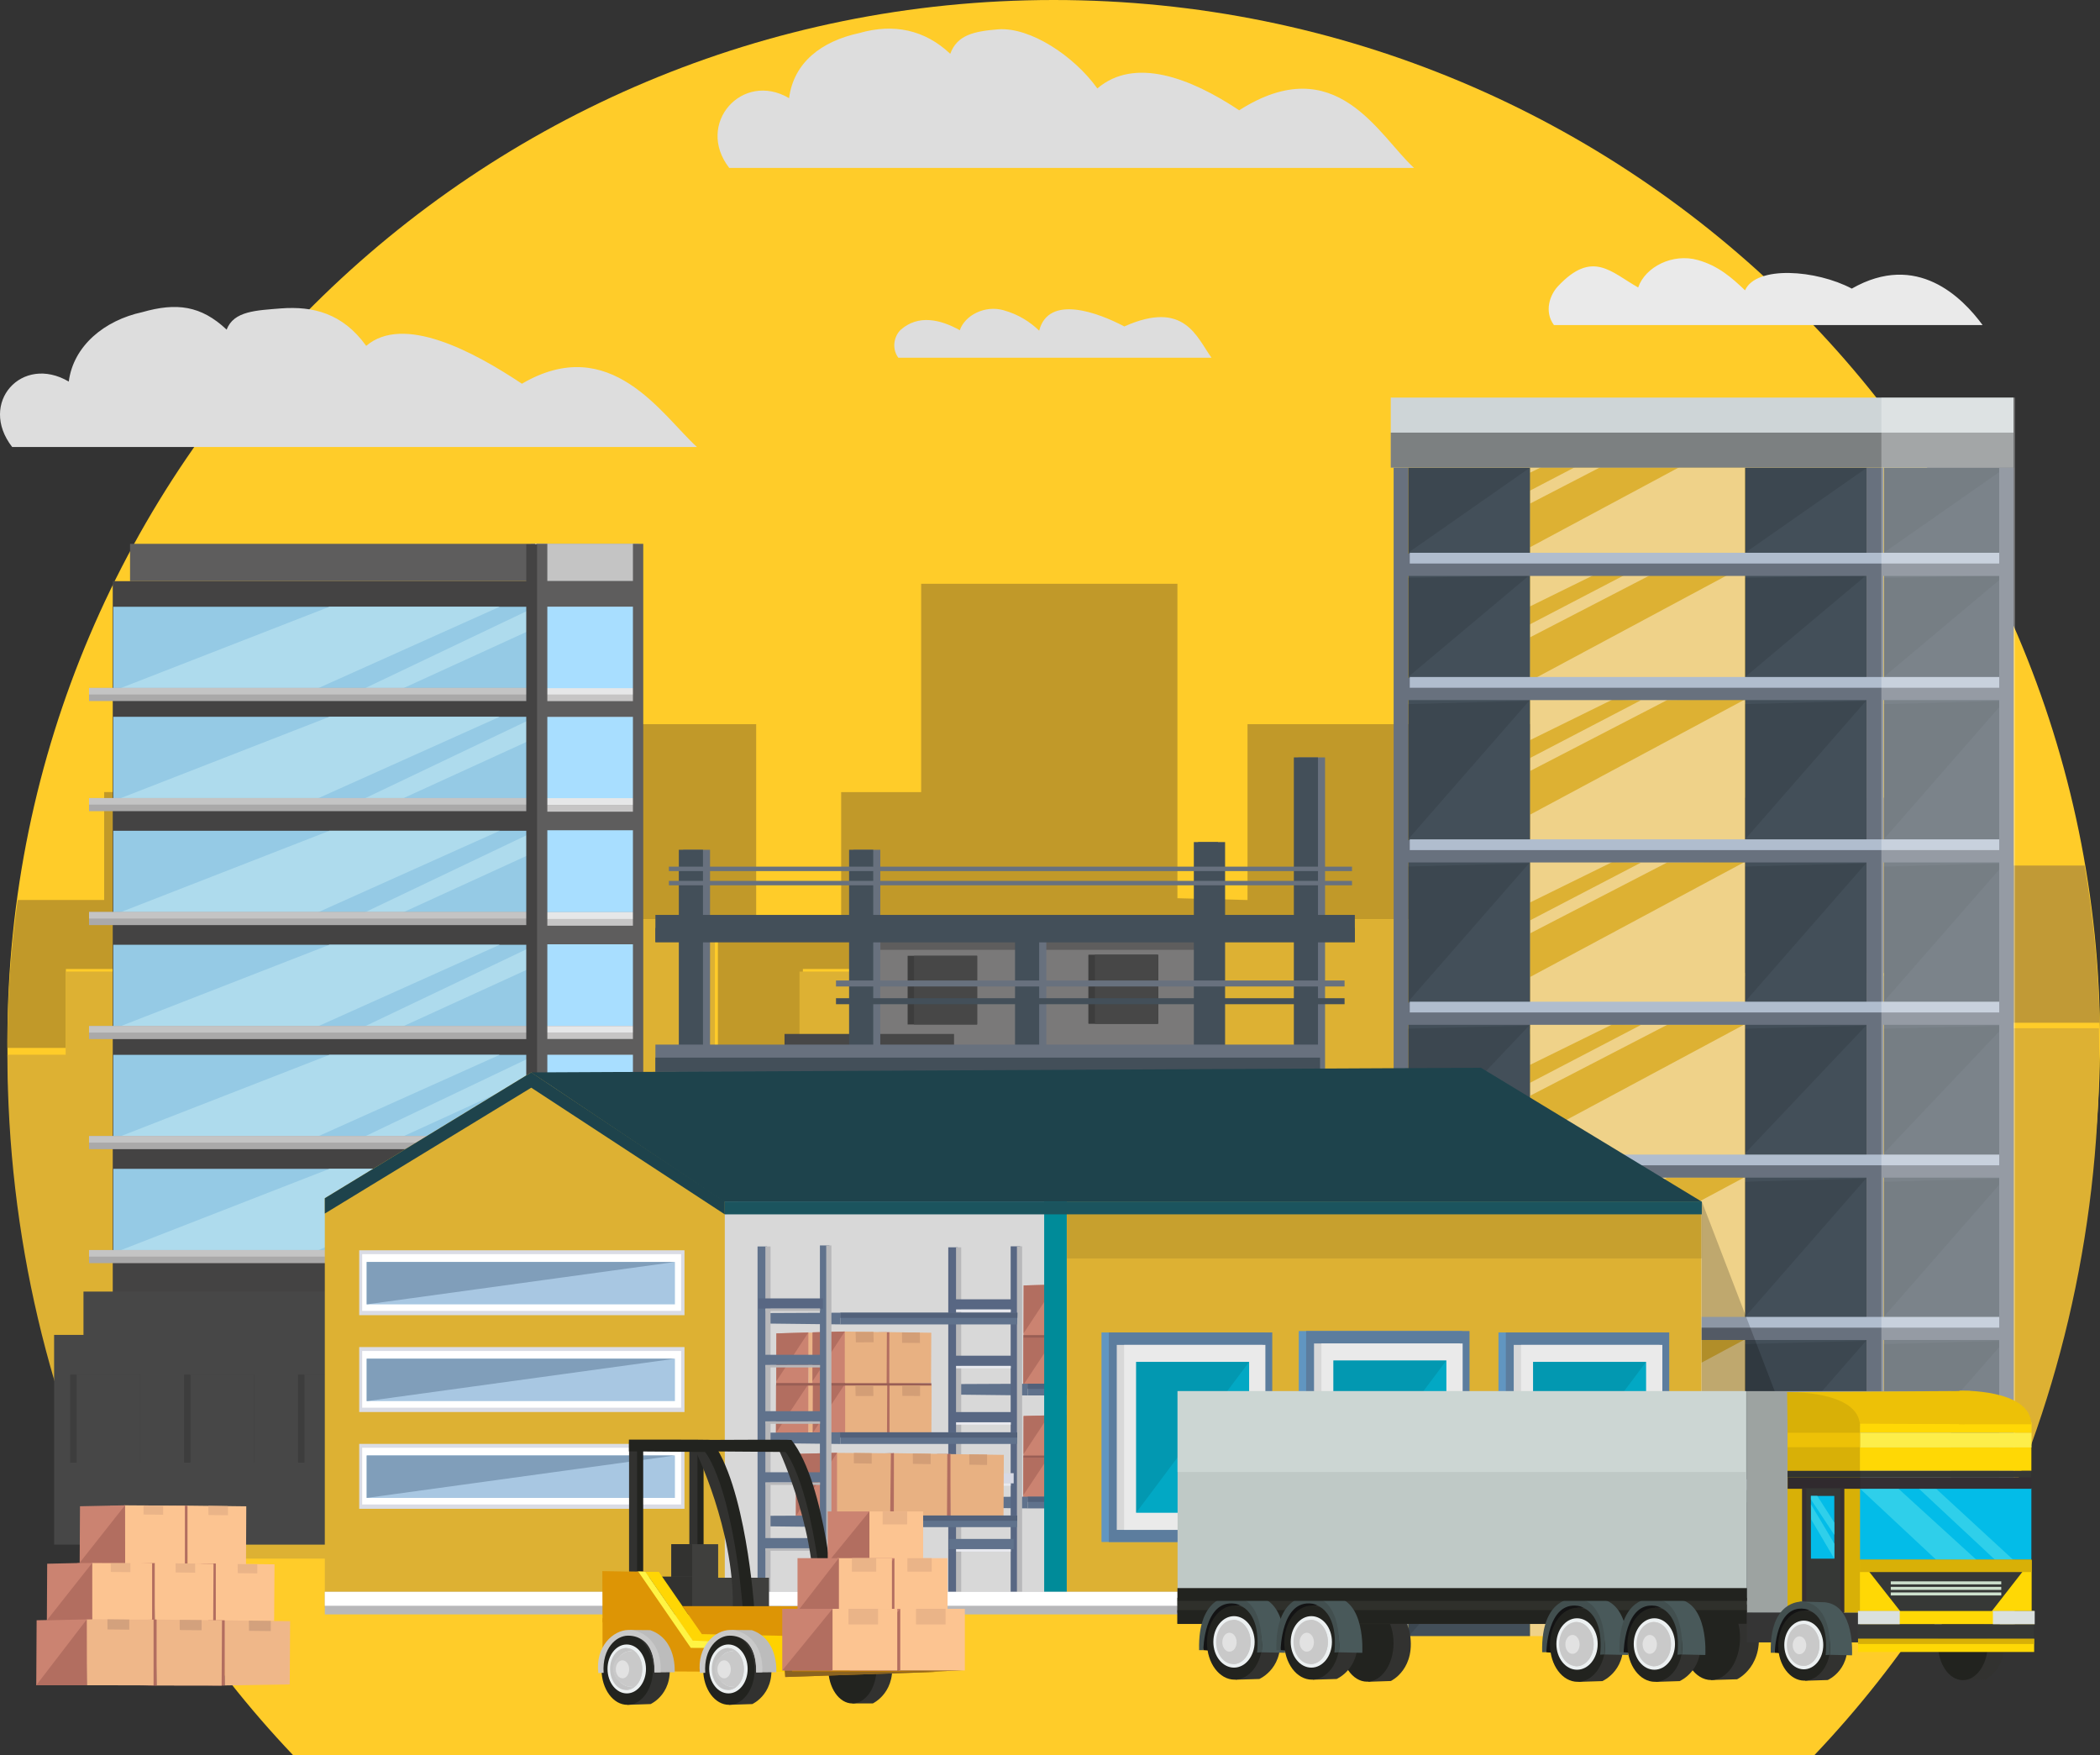 <?xml version="1.0" encoding="UTF-8"?>
<svg xmlns="http://www.w3.org/2000/svg" viewBox="0 0 445.53 372.33">
  <rect x="0" y="0" width="445.53" height="372.33" fill="#333333" stroke="none"/>
  <defs>
    <style>
      .cls-1 {
        fill: #ddd;
      }

      .cls-2 {
        fill: #b26e60;
      }

      .cls-3 {
        fill: #efd289;
      }

      .cls-4 {
        fill: #5c7d9e;
      }

      .cls-5 {
        fill: #5b5a5a;
      }

      .cls-6, .cls-7 {
        fill: #fff;
      }

      .cls-8 {
        fill: #d7d9e4;
      }

      .cls-9 {
        fill: #9da59d;
      }

      .cls-10 {
        fill: #424f4f;
      }

      .cls-11 {
        fill: #3d3d3d;
      }

      .cls-12 {
        fill: #aedbed;
      }

      .cls-13 {
        fill: #02a8c4;
      }

      .cls-14 {
        fill: #d8d8d8;
      }

      .cls-15 {
        fill: #5e5d5d;
      }

      .cls-16 {
        fill: #aaa9a9;
      }

      .cls-17 {
        fill: #dd9505;
      }

      .cls-18 {
        fill: #434f59;
      }

      .cls-19 {
        fill: #809eba;
      }

      .cls-20 {
        fill: #49595a;
      }

      .cls-21 {
        fill: #586783;
      }

      .cls-22 {
        fill: #ffd805;
      }

      .cls-23 {
        fill: #7a7979;
      }

      .cls-24 {
        fill: #e2e2e2;
      }

      .cls-25 {
        fill: #68717e;
      }

      .cls-26 {
        fill: #dadce5;
      }

      .cls-27 {
        fill: #a0a0a0;
      }

      .cls-28 {
        fill: #d8b007;
      }

      .cls-29 {
        isolation: isolate;
      }

      .cls-30 {
        fill: #95cae5;
      }

      .cls-31 {
        fill: #6196c1;
      }

      .cls-32 {
        opacity: .2;
      }

      .cls-7 {
        mix-blend-mode: overlay;
        opacity: .3;
      }

      .cls-33, .cls-34 {
        fill: #c9c9c9;
      }

      .cls-35 {
        fill: #ddb133;
      }

      .cls-36 {
        fill: #d3a17d;
      }

      .cls-37 {
        fill: #60728c;
      }

      .cls-38 {
        fill: #fff444;
      }

      .cls-39 {
        fill: #363836;
      }

      .cls-40 {
        fill: #1e434c;
      }

      .cls-41 {
        fill: #e8e9ef;
      }

      .cls-34 {
        mix-blend-mode: multiply;
      }

      .cls-42 {
        fill: #cb8371;
      }

      .cls-43 {
        fill: #fcc491;
      }

      .cls-44 {
        fill: #ffd604;
      }

      .cls-45 {
        fill: #b8b8ba;
      }

      .cls-46 {
        fill: #ffcc29;
      }

      .cls-47 {
        fill: #ccd6d3;
      }

      .cls-48 {
        fill: #dae0de;
      }

      .cls-49 {
        fill: #b77808;
      }

      .cls-50 {
        fill: #1b545e;
      }

      .cls-51, .cls-52 {
        opacity: .4;
      }

      .cls-53 {
        fill: #444343;
      }

      .cls-54 {
        fill: #323230;
      }

      .cls-55 {
        fill: #eaeaea;
      }

      .cls-56 {
        fill: #8b631f;
      }

      .cls-57 {
        fill: #9da3a1;
      }

      .cls-58 {
        fill: #131314;
      }

      .cls-52 {
        fill: #afd9e3;
      }

      .cls-59 {
        fill: #edc107;
      }

      .cls-60 {
        fill: #3f3f3d;
      }

      .cls-61 {
        fill: #c19929;
      }

      .cls-62 {
        opacity: .1;
      }

      .cls-63 {
        fill: #eab488;
      }

      .cls-64 {
        fill: #ced5d7;
      }

      .cls-65 {
        fill: #bfc9c6;
      }

      .cls-66 {
        fill: #52617a;
      }

      .cls-67 {
        fill: #353535;
      }

      .cls-68 {
        fill: #474747;
      }

      .cls-69 {
        fill: #bcbcbc;
      }

      .cls-70 {
        fill: #352f33;
      }

      .cls-71 {
        fill: #03bce8;
      }

      .cls-72 {
        fill: #c19a36;
      }

      .cls-73 {
        fill: #e8b182;
      }

      .cls-74 {
        fill: #008b99;
      }

      .cls-75 {
        fill: #efb789;
      }

      .cls-76 {
        fill: #e6e7e8;
      }

      .cls-77 {
        fill: #cde0cd;
      }

      .cls-78 {
        fill: #2fcfea;
      }

      .cls-79 {
        fill: #d39e76;
      }

      .cls-80 {
        fill: #995e55;
      }

      .cls-81 {
        fill: #ecf0f1;
      }

      .cls-82 {
        fill: #fdee4a;
      }

      .cls-83 {
        fill: #c6c5c5;
      }

      .cls-84 {
        fill: #a8deff;
      }

      .cls-85 {
        fill: #b0bdce;
      }

      .cls-86 {
        fill: #ffd200;
      }

      .cls-87 {
        fill: #c4c4c4;
      }

      .cls-88 {
        fill: #22231f;
      }

      .cls-89 {
        fill: #2f302b;
      }

      .cls-90 {
        fill: #a8c7e2;
      }
    </style>
  </defs>
  <g class="cls-29">
    <g id="Layer_1" data-name="Layer 1">
      <g>
        <path class="cls-46" d="m223.55,0C100.95,0,1.57,98.84,1.57,220.75c0,58.7,23.04,112.04,60.62,151.58h322.73c37.57-39.54,60.62-92.88,60.62-151.58C445.53,98.84,346.14,0,223.55,0Z"/>
        <path class="cls-61" d="m13.98,205.55h46.75v2.89h8.75v1.92h30.7v-15.36h52.13v31.56h18.03v-21.01h46.75v16.75h39.46v-27.29h60.51v23.19h23.75v16.27h8.38v-26.92h-.26v-22.24h-23.75v-31.69h-60.51v37.3l-14.87-.38v-66.71h-54.37v44.2h-16.97v28.71h-18.03v-43.12h-52.13v20.98h-30.7v-2.63h-8.75v-3.95H22.1v22.89H3.75c-1.43,10.15-2.18,20.52-2.18,31.06,0,.11,0,.21,0,.32h12.41v-16.75Z"/>
        <path class="cls-35" d="m69.18,329.51h30.57v1.13h41.8v.91h42.43v-2.04h71.46v1.13h29.19v.79h43.32v.12h92.28c16.05-32.34,25.13-69.12,25.13-108.14,0-1.77-.03-3.53-.06-5.29h-34.01v20h-9.61v-31.1h-54v29.55h-8.34v-17.14h-23.65v-24.43h-60.24v28.74h-39.29v-17.64h-46.54v22.13h-17.95v-33.23h-51.91v16.17h-30.57v-2.03h-8.71v-3.04H13.93v17.64H1.57c.05,38.53,8.96,74.87,24.68,106.89h42.93v-1.13Z"/>
        <g>
          <rect class="cls-23" x="144.47" y="224.98" width="114.98" height="23.87"/>
          <rect class="cls-23" x="180.97" y="199.67" width="76.08" height="22.61"/>
          <rect class="cls-15" x="186.78" y="199.5" width="68.72" height="1.99"/>
          <rect class="cls-15" x="149.08" y="227.39" width="107.84" height="1.99"/>
          <rect class="cls-15" x="156.36" y="252.75" width="91.95" height="21.11"/>
          <rect class="cls-53" x="156.48" y="254.27" width="91.86" height="3.18"/>
          <rect class="cls-11" x="192.56" y="202.75" width="14.75" height="14.57"/>
          <rect class="cls-68" x="193.91" y="202.75" width="13.39" height="14.57"/>
          <rect class="cls-11" x="230.93" y="202.56" width="14.75" height="14.57"/>
          <rect class="cls-68" x="232.29" y="202.56" width="13.39" height="14.57"/>
          <rect class="cls-11" x="230.93" y="202.56" width="14.75" height="14.57"/>
          <rect class="cls-68" x="232.29" y="202.56" width="13.39" height="14.57"/>
          <rect class="cls-68" x="166.44" y="219.33" width="35.97" height="3.77"/>
          <rect class="cls-68" x="202.86" y="246.46" width="36.72" height="2.76"/>
          <rect class="cls-25" x="144.92" y="180.26" width="5.72" height="93.46"/>
          <rect class="cls-18" x="144.02" y="180.26" width="5.12" height="93.46"/>
          <rect class="cls-25" x="181.04" y="180.26" width="5.72" height="93.46"/>
          <rect class="cls-18" x="180.14" y="180.26" width="5.12" height="93.46"/>
          <rect class="cls-25" x="216.26" y="199.36" width="5.72" height="74.37"/>
          <rect class="cls-18" x="215.35" y="199.36" width="5.12" height="74.37"/>
          <rect class="cls-18" x="254.19" y="178.63" width="5.72" height="95.09"/>
          <rect class="cls-18" x="253.28" y="178.63" width="5.12" height="95.09"/>
          <rect class="cls-25" x="275.4" y="160.67" width="5.72" height="113.06"/>
          <rect class="cls-18" x="274.5" y="160.67" width="5.12" height="113.06"/>
          <rect class="cls-25" x="139.05" y="248.72" width="128.22" height="5.78"/>
          <rect class="cls-18" x="139.05" y="251.49" width="128.22" height="3.02"/>
          <rect class="cls-25" x="139.05" y="221.59" width="141.01" height="5.78"/>
          <rect class="cls-18" x="139.05" y="224.35" width="141.01" height="3.01"/>
          <rect class="cls-18" x="139.05" y="194.08" width="148.39" height="5.78"/>
          <rect class="cls-18" x="139.05" y="196.84" width="148.39" height="3.01"/>
          <rect class="cls-11" x="156.21" y="230.64" width="14.75" height="14.57"/>
          <rect class="cls-68" x="157.56" y="230.64" width="13.39" height="14.57"/>
          <rect class="cls-11" x="194.13" y="230.64" width="14.75" height="14.57"/>
          <rect class="cls-68" x="195.49" y="230.64" width="13.39" height="14.57"/>
          <rect class="cls-11" x="230.71" y="230.64" width="14.75" height="14.57"/>
          <rect class="cls-68" x="232.06" y="230.64" width="13.4" height="14.57"/>
          <rect class="cls-25" x="141.91" y="183.84" width="144.93" height=".94"/>
          <rect class="cls-25" x="141.91" y="186.86" width="144.93" height=".94"/>
          <rect class="cls-25" x="177.36" y="207.99" width="107.9" height="1.27"/>
          <rect class="cls-18" x="177.36" y="211.75" width="107.9" height="1.27"/>
        </g>
        <path class="cls-72" d="m419.92,209.56h-9.46v-40.35h-53.19v37.2h45.23v29.53h9.46v-18.99h33.5c-.25-11.34-1.34-22.48-3.2-33.34h-22.34v25.95Z"/>
        <path class="cls-52" d="m142.98,323.8h-41.81v-1.08h-30.58v1.08H27.64c.15.29.3.57.45.86h114.89v-.86Z"/>
        <polygon class="cls-52" points="286.11 324.56 286.11 323.8 256.91 323.8 256.91 322.73 217.61 322.73 185.42 322.73 185.42 324.67 329.45 324.67 329.45 324.56 286.11 324.56"/>
        <g>
          <rect class="cls-3" x="324.6" y="99.2" width="45.64" height="247.86"/>
          <polygon class="cls-35" points="324.6 343.01 370.24 318.54 353.71 318.69 324.62 333.74 324.6 343.01"/>
          <polygon class="cls-35" points="324.55 331.02 348.12 318.74 342.06 318.61 324.55 327.22 324.55 331.02"/>
          <polygon class="cls-35" points="324.6 308.57 370.24 284.1 353.71 284.25 324.62 299.3 324.6 308.57"/>
          <polygon class="cls-35" points="324.55 296.58 348.12 284.29 342.06 284.17 324.55 292.78 324.55 296.58"/>
          <polygon class="cls-35" points="324.6 274.13 370.24 249.66 353.71 249.81 324.62 264.86 324.6 274.13"/>
          <polygon class="cls-35" points="324.55 262.13 348.12 249.85 342.06 249.72 324.55 258.34 324.55 262.13"/>
          <polygon class="cls-35" points="324.6 241.71 370.24 217.24 353.71 217.39 324.62 232.44 324.6 241.71"/>
          <polygon class="cls-35" points="324.55 229.72 348.12 217.43 342.06 217.31 324.55 225.92 324.55 229.72"/>
          <polygon class="cls-35" points="324.6 207.26 370.24 182.79 353.71 182.95 324.62 197.99 324.6 207.26"/>
          <polygon class="cls-35" points="324.55 195.27 348.12 182.99 342.06 182.86 324.55 191.47 324.55 195.27"/>
          <polygon class="cls-35" points="324.6 172.82 370.24 148.35 353.71 148.5 324.62 163.55 324.6 172.82"/>
          <polygon class="cls-35" points="324.55 160.83 348.12 148.55 342.06 148.42 324.55 157.03 324.55 160.83"/>
          <polygon class="cls-35" points="324.6 144.45 370.24 119.98 353.71 120.14 324.62 135.19 324.6 144.45"/>
          <polygon class="cls-35" points="324.55 132.46 348.12 120.18 342.06 120.05 324.55 128.66 324.55 132.46"/>
          <polygon class="cls-35" points="324.6 116.09 370.24 91.62 353.71 91.77 324.62 106.82 324.6 116.09"/>
          <polygon class="cls-35" points="324.55 104.1 348.12 91.81 342.06 91.69 324.55 100.3 324.55 104.1"/>
          <g>
            <rect class="cls-18" x="370.24" y="99.2" width="25.86" height="247.86"/>
            <polygon class="cls-62" points="370.24 117.26 396.1 99.2 370.24 99.2 370.24 117.26"/>
            <polygon class="cls-62" points="370.24 143.61 395.9 122.08 370.24 122.58 370.24 143.61"/>
            <polygon class="cls-62" points="370.24 178.05 395.9 148.67 370.24 149.36 370.24 178.05"/>
            <polygon class="cls-62" points="370.24 212.49 395.9 183.12 370.24 183.81 370.24 212.49"/>
            <polygon class="cls-62" points="370.24 244.66 395.9 217.56 370.24 218.2 370.24 244.66"/>
            <polygon class="cls-62" points="370.24 279.35 395.9 249.98 370.24 250.67 370.24 279.35"/>
            <polygon class="cls-62" points="370.24 313.8 395.9 284.42 370.24 285.11 370.24 313.8"/>
            <polygon class="cls-62" points="370.24 347.23 395.9 317.85 370.24 318.54 370.24 347.23"/>
          </g>
          <g>
            <rect class="cls-18" x="399.67" y="99.2" width="25.85" height="247.86"/>
            <polygon class="cls-62" points="399.67 117.26 425.53 99.2 399.67 99.2 399.67 117.26"/>
            <polygon class="cls-62" points="399.67 143.61 425.33 122.08 399.67 122.58 399.67 143.61"/>
            <polygon class="cls-62" points="399.67 178.05 425.33 148.67 399.67 149.36 399.67 178.05"/>
            <polygon class="cls-62" points="399.67 212.49 425.33 183.12 399.67 183.81 399.67 212.49"/>
            <polygon class="cls-62" points="399.67 244.66 425.33 217.56 399.67 218.2 399.67 244.66"/>
            <polygon class="cls-62" points="399.67 279.35 425.33 249.98 399.67 250.67 399.67 279.35"/>
            <polygon class="cls-62" points="399.67 313.8 425.33 284.42 399.67 285.11 399.67 313.8"/>
            <polygon class="cls-62" points="399.67 347.23 425.33 317.85 399.67 318.54 399.67 347.23"/>
          </g>
          <rect class="cls-25" x="396" y="99.2" width="3.55" height="247.86"/>
          <g>
            <rect class="cls-18" x="298.75" y="99.2" width="25.85" height="247.86"/>
            <polygon class="cls-62" points="298.75 117.26 324.6 99.2 298.75 99.2 298.75 117.26"/>
            <polygon class="cls-62" points="298.75 143.61 324.41 122.08 298.75 122.58 298.75 143.61"/>
            <polygon class="cls-62" points="298.75 178.05 324.41 148.67 298.75 149.36 298.75 178.05"/>
            <polygon class="cls-62" points="298.75 212.49 324.41 183.12 298.75 183.81 298.75 212.49"/>
            <polygon class="cls-62" points="298.75 244.66 324.41 217.56 298.75 218.2 298.75 244.66"/>
            <polygon class="cls-62" points="298.75 279.35 324.41 249.98 298.75 250.67 298.75 279.35"/>
            <polygon class="cls-62" points="298.75 313.8 324.41 284.42 298.75 285.11 298.75 313.8"/>
            <polygon class="cls-62" points="298.75 347.23 324.41 317.85 298.75 318.54 298.75 347.23"/>
          </g>
          <rect class="cls-25" x="295.67" y="99.2" width="3.07" height="247.86"/>
          <rect class="cls-25" x="297.59" y="117.44" width="127.83" height="4.73"/>
          <rect class="cls-25" x="297.59" y="143.78" width="127.83" height="4.73"/>
          <rect class="cls-25" x="297.59" y="178.22" width="127.83" height="4.73"/>
          <rect class="cls-25" x="297.59" y="212.66" width="127.77" height="4.73"/>
          <rect class="cls-64" x="295.06" y="84.34" width="132.12" height="14.86"/>
          <rect class="cls-51" x="295.06" y="91.77" width="132.13" height="7.43"/>
          <rect class="cls-85" x="299.09" y="117.26" width="126.21" height="2.28"/>
          <rect class="cls-85" x="299.09" y="143.61" width="126.21" height="2.28"/>
          <rect class="cls-85" x="299.09" y="178.05" width="126.21" height="2.28"/>
          <rect class="cls-85" x="299.09" y="212.49" width="126.15" height="2.28"/>
          <rect class="cls-25" x="297.59" y="245.08" width="127.74" height="4.73"/>
          <rect class="cls-85" x="299.09" y="244.92" width="126.11" height="2.27"/>
          <rect class="cls-25" x="297.59" y="279.53" width="127.99" height="4.72"/>
          <rect class="cls-85" x="299.1" y="279.35" width="126.37" height="2.28"/>
          <rect class="cls-25" x="297.59" y="313.97" width="128.09" height="4.72"/>
          <rect class="cls-85" x="299.1" y="313.8" width="126.46" height="2.28"/>
          <rect class="cls-25" x="424.15" y="99.2" width="3.07" height="247.86"/>
          <rect class="cls-7" x="399.15" y="84.34" width="28.36" height="262.72"/>
        </g>
        <g>
          <rect class="cls-27" x="112.63" y="115.36" width="22.85" height="158.7"/>
          <rect class="cls-15" x="27.59" y="115.36" width="85.93" height="7.92"/>
          <rect class="cls-53" x="23.92" y="123.28" width="89.73" height="166.35"/>
          <rect class="cls-68" x="11.48" y="283.17" width="114.02" height="44.49"/>
          <rect class="cls-68" x="17.71" y="273.98" width="99.69" height="9.41"/>
          <rect class="cls-11" x="14.89" y="291.58" width="14.82" height="18.69"/>
          <rect class="cls-68" x="16.26" y="291.58" width="13.45" height="18.69"/>
          <rect class="cls-11" x="39.06" y="291.58" width="14.83" height="18.69"/>
          <rect class="cls-68" x="40.42" y="291.58" width="13.46" height="18.69"/>
          <rect class="cls-11" x="63.23" y="291.58" width="14.82" height="18.69"/>
          <rect class="cls-68" x="64.59" y="291.58" width="13.46" height="18.69"/>
          <rect class="cls-11" x="85.67" y="291.58" width="14.82" height="18.69"/>
          <rect class="cls-68" x="87.03" y="291.58" width="13.46" height="18.69"/>
          <rect class="cls-11" x="108.11" y="291.58" width="14.82" height="18.69"/>
          <rect class="cls-9" x="109.47" y="291.58" width="13.46" height="18.69"/>
          <rect class="cls-30" x="24.04" y="128.71" width="89.66" height="17.86"/>
          <polygon class="cls-12" points="24.04 146.57 69.9 128.71 106.01 128.71 65.76 146.76 24.04 146.57"/>
          <polygon class="cls-12" points="113.69 128.71 75.82 146.76 84.7 146.38 113.69 133.13 113.69 128.71"/>
          <rect class="cls-30" x="24.04" y="152.05" width="89.66" height="17.87"/>
          <polygon class="cls-12" points="24.04 169.92 69.9 152.05 106.01 152.05 65.76 170.11 24.04 169.92"/>
          <polygon class="cls-12" points="113.69 152.05 75.82 170.11 84.7 169.72 113.69 156.47 113.69 152.05"/>
          <rect class="cls-30" x="24.04" y="176.23" width="89.66" height="17.87"/>
          <polygon class="cls-12" points="24.04 194.1 69.9 176.23 106.01 176.23 65.76 194.29 24.04 194.1"/>
          <polygon class="cls-12" points="113.69 176.23 75.82 194.29 84.7 193.91 113.69 180.65 113.69 176.23"/>
          <rect class="cls-30" x="24.04" y="200.41" width="89.66" height="17.87"/>
          <polygon class="cls-12" points="24.04 218.28 69.9 200.41 106.01 200.41 65.76 218.47 24.04 218.28"/>
          <polygon class="cls-12" points="113.69 200.41 75.82 218.47 84.7 218.08 113.69 204.83 113.69 200.41"/>
          <rect class="cls-30" x="24.04" y="223.76" width="89.66" height="17.87"/>
          <polygon class="cls-12" points="24.04 241.63 69.9 223.76 106.01 223.76 65.76 241.82 24.04 241.63"/>
          <polygon class="cls-12" points="113.69 223.76 75.82 241.82 84.7 241.44 113.69 228.18 113.69 223.76"/>
          <rect class="cls-30" x="24.04" y="247.94" width="89.66" height="17.87"/>
          <polygon class="cls-12" points="24.04 265.81 69.9 247.94 106.01 247.94 65.76 266 24.04 265.81"/>
          <polygon class="cls-12" points="113.69 247.94 75.82 266 84.7 265.61 113.69 252.36 113.69 247.94"/>
          <rect class="cls-16" x="18.89" y="145.93" width="94.8" height="2.78"/>
          <rect class="cls-87" x="18.89" y="145.93" width="94.75" height="1.39"/>
          <rect class="cls-16" x="18.89" y="169.29" width="97.66" height="2.78"/>
          <rect class="cls-87" x="18.89" y="169.29" width="97.79" height="1.39"/>
          <rect class="cls-16" x="18.89" y="193.46" width="94.86" height="2.78"/>
          <rect class="cls-87" x="18.89" y="193.46" width="94.98" height="1.39"/>
          <rect class="cls-16" x="18.89" y="217.65" width="97.24" height="2.77"/>
          <rect class="cls-87" x="18.89" y="217.65" width="97.36" height="1.39"/>
          <rect class="cls-16" x="18.89" y="240.99" width="97.24" height="2.78"/>
          <rect class="cls-87" x="18.89" y="240.99" width="97.36" height="1.39"/>
          <rect class="cls-16" x="18.89" y="265.17" width="97.89" height="2.78"/>
          <rect class="cls-87" x="18.89" y="265.17" width="98.02" height="1.39"/>
          <rect class="cls-5" x="117.4" y="273.98" width="19.58" height="9.28"/>
          <rect class="cls-5" x="125.5" y="283.17" width="15.27" height="44.5"/>
          <rect class="cls-87" x="113.53" y="115.36" width="22.05" height="7.81"/>
          <rect class="cls-15" x="113.53" y="123.28" width="21.9" height="5.41"/>
          <rect class="cls-15" x="113.67" y="146.67" width="21.86" height="5.41"/>
          <rect class="cls-76" x="113.64" y="145.93" width="21.89" height="1.48"/>
          <rect class="cls-83" x="113.64" y="147.32" width="21.94" height="1.41"/>
          <rect class="cls-84" x="113.69" y="128.71" width="21.73" height="17.27"/>
          <rect class="cls-84" x="113.69" y="152.09" width="21.73" height="17.75"/>
          <rect class="cls-84" x="113.69" y="175.74" width="21.73" height="17.75"/>
          <rect class="cls-15" x="113.67" y="194.75" width="21.86" height="5.56"/>
          <rect class="cls-76" x="113.64" y="193.5" width="21.89" height="1.52"/>
          <rect class="cls-83" x="113.64" y="194.93" width="21.94" height="1.44"/>
          <rect class="cls-84" x="113.69" y="200.31" width="21.74" height="17.34"/>
          <rect class="cls-15" x="113.67" y="218.45" width="21.85" height="5.32"/>
          <rect class="cls-76" x="113.69" y="217.66" width="21.88" height="1.45"/>
          <rect class="cls-83" x="113.69" y="219.02" width="21.94" height="1.38"/>
          <rect class="cls-84" x="113.77" y="223.76" width="21.74" height="17.85"/>
          <rect class="cls-84" x="113.69" y="247.95" width="21.74" height="17.85"/>
          <rect class="cls-15" x="113.67" y="242.48" width="21.85" height="5.47"/>
          <rect class="cls-76" x="113.65" y="240.98" width="21.89" height="1.5"/>
          <rect class="cls-83" x="113.65" y="242.38" width="21.94" height="1.42"/>
          <rect class="cls-15" x="113.71" y="266.63" width="21.85" height="5.47"/>
          <rect class="cls-76" x="113.69" y="265.12" width="21.88" height="1.5"/>
          <rect class="cls-83" x="113.69" y="266.52" width="21.94" height="1.42"/>
          <rect class="cls-15" x="113.67" y="170.56" width="21.86" height="5.56"/>
          <rect class="cls-76" x="113.64" y="169.31" width="21.89" height="1.52"/>
          <rect class="cls-83" x="113.64" y="170.74" width="21.94" height="1.44"/>
          <rect class="cls-15" x="134.28" y="115.36" width="2.19" height="158.97"/>
          <rect class="cls-15" x="113.83" y="115.36" width="2.29" height="152.66"/>
          <rect class="cls-53" x="111.65" y="115.46" width="2.29" height="152.66"/>
        </g>
        <path class="cls-1" d="m147.87,94.82H2.58c-7.25-9.35,2.07-19.72,12.01-13.88.98-7.56,7.54-12.99,15.62-14.73,7.19-2.05,12.42-1.43,17.88,3.72,1.48-3.98,6.32-4.08,11.54-4.51,6.77-.5,13.07,1.01,18.06,7.95,7.89-6.72,22.62,1.1,33.04,8.03,18.82-11.01,29.69,6.67,37.13,13.42Z"/>
        <path class="cls-55" d="m420.61,68.96h-90.93c-2.14-2.92-.83-6.42.8-8.18,7.38-7.92,11.33-3.01,17.07.2,1.5-4.37,7.31-7.32,12.66-5.82,4.39,1.23,7.24,3.79,10.01,6.42,2.41-5.32,15.13-4.35,22.65-.36,13.84-7.9,23.47,1.91,27.75,7.73Z"/>
        <path class="cls-1" d="m257.05,75.88h-66.47c-1.56-2.14-.74-4.83.58-5.98,3.66-3.17,8.28-2.2,12.47.15,1.09-3.19,5.34-5.35,9.25-4.25,3.21.9,5.57,2.42,7.59,4.34,2-7.77,12.56-3.81,18.06-.89,12.85-5.74,15.38,2.38,18.5,6.63Z"/>
        <path class="cls-1" d="m300,35.62h-145.29c-7.25-9.35,2.75-20.64,12.7-14.8.98-7.56,6.85-12.08,14.94-13.82,7.19-2.05,13.79-.74,19.25,4.41,1.48-3.98,4.95-4.76,10.17-5.19,6.77-.5,16.06,5.6,21.04,12.54,7.89-6.72,19.66-2.3,30.09,4.63,20.62-13.12,29.66,5.48,37.1,12.23Z"/>
        <g class="cls-62">
          <polygon points="357.57 328.07 305.49 327.86 305.22 328.6 357.57 328.6 357.57 328.07"/>
        </g>
        <polygon class="cls-32" points="361.05 254.86 392.1 335.65 360.96 341.09 361.05 254.86"/>
        <g>
          <rect class="cls-2" x="23.39" y="319.38" width="3.11" height="11.6"/>
          <g>
            <polygon class="cls-43" points="39.64 319.38 52.25 319.53 52.19 331.95 39.78 331.95 39.64 319.38"/>
            <polygon class="cls-43" points="39.78 331.95 30.02 331.8 30.24 319.58 39.78 319.38 39.78 331.95"/>
          </g>
          <polygon class="cls-2" points="39.78 331.95 36.68 331.88 36.47 319.48 39.78 319.38 39.78 331.95"/>
          <polygon class="cls-43" points="26.38 319.32 39.23 319.41 39.23 331.91 26.52 331.89 26.38 319.32"/>
          <polygon class="cls-42" points="26.52 331.89 16.9 331.89 16.97 319.52 26.52 319.32 26.52 331.89"/>
          <polygon class="cls-63" points="34.61 321.32 30.46 321.27 30.45 319.34 34.61 319.38 34.61 321.32"/>
          <polygon class="cls-63" points="48.37 321.42 44.22 321.38 44.2 319.44 48.37 319.49 48.37 321.42"/>
          <polygon class="cls-43" points="45.63 331.69 58.24 331.84 58.16 343.87 45.77 344.07 45.63 331.69"/>
          <polygon class="cls-42" points="45.77 344.07 36.15 344.07 36.22 331.89 45.77 331.69 45.77 344.07"/>
          <polygon class="cls-2" points="45.77 344.07 42.55 344.04 42.65 331.68 45.76 331.68 45.77 344.07"/>
          <rect class="cls-2" x="16.44" y="331.57" width="3.11" height="11.6"/>
          <g>
            <polygon class="cls-43" points="32.69 331.57 45.3 331.72 45.23 344.14 32.83 344.13 32.69 331.57"/>
            <polygon class="cls-43" points="32.83 344.13 23.06 343.98 23.28 331.77 32.83 331.57 32.83 344.13"/>
          </g>
          <polygon class="cls-2" points="32.83 344.13 29.72 344.06 29.51 331.66 32.83 331.57 32.83 344.13"/>
          <polygon class="cls-43" points="19.42 331.5 32.27 331.59 32.27 344.09 19.57 344.07 19.42 331.5"/>
          <polygon class="cls-42" points="19.57 344.07 9.94 344.07 10.01 331.71 19.57 331.5 19.57 344.07"/>
          <polygon class="cls-63" points="27.66 333.5 23.51 333.45 23.49 331.52 27.66 331.57 27.66 333.5"/>
          <polygon class="cls-63" points="41.41 333.61 37.27 333.56 37.25 331.63 41.41 331.67 41.41 333.61"/>
          <polygon class="cls-63" points="54.59 333.76 50.44 333.71 50.42 331.78 54.59 331.82 54.59 333.76"/>
          <polygon class="cls-75" points="47.5 343.73 61.55 343.9 61.47 357.31 47.65 357.53 47.5 343.73"/>
          <polygon class="cls-42" points="47.65 357.53 36.93 357.53 37.01 343.95 47.65 343.73 47.65 357.53"/>
          <polygon class="cls-2" points="47.65 357.53 44.06 357.51 44.17 343.72 47.64 343.72 47.65 357.53"/>
          <rect class="cls-2" x="14.93" y="343.55" width="3.47" height="12.93"/>
          <g>
            <polygon class="cls-75" points="33.04 343.55 47.1 343.72 47.02 357.56 33.2 357.55 33.04 343.55"/>
            <polygon class="cls-42" points="33.2 357.55 22.31 357.39 22.56 343.77 33.2 343.55 33.2 357.55"/>
          </g>
          <polygon class="cls-2" points="33.2 357.55 29.73 357.47 29.5 343.66 33.2 343.55 33.2 357.55"/>
          <polygon class="cls-75" points="18.25 343.48 32.58 343.58 32.58 357.51 18.41 357.49 18.25 343.48"/>
          <polygon class="cls-42" points="18.41 357.49 7.69 357.49 7.77 343.7 18.41 343.48 18.41 357.49"/>
          <polygon class="cls-36" points="27.43 345.7 22.81 345.65 22.79 343.5 27.43 343.55 27.43 345.7"/>
          <polygon class="cls-36" points="42.77 345.82 38.14 345.77 38.12 343.61 42.77 343.66 42.77 345.82"/>
          <polygon class="cls-36" points="57.45 345.99 52.83 345.94 52.8 343.78 57.45 343.83 57.45 345.99"/>
          <polygon class="cls-2" points="16.87 331.54 26.55 331.54 26.52 319.32 16.87 331.54"/>
          <polygon class="cls-2" points="19.54 331.57 19.5 343.48 9.94 343.72 19.54 331.57"/>
          <polygon class="cls-2" points="18.39 343.55 18.41 357.49 7.69 357.49 18.39 343.55"/>
        </g>
        <g>
          <rect class="cls-14" x="151.64" y="254.86" width="209.32" height="86.23"/>
          <rect class="cls-21" x="253.08" y="271.64" width="2.02" height="67.76"/>
          <rect class="cls-21" x="239.85" y="271.83" width="2.02" height="67.57"/>
          <rect class="cls-45" x="254.41" y="271.64" width="1.11" height="67.76"/>
          <rect class="cls-45" x="241.5" y="271.83" width="1.1" height="67.76"/>
          <rect class="cls-21" x="240.03" y="292.65" width="13.7" height="1.95"/>
          <rect class="cls-21" x="240.03" y="281.81" width="13.7" height="1.96"/>
          <rect class="cls-21" x="240.03" y="315.22" width="13.7" height="1.96"/>
          <rect class="cls-21" x="240.03" y="327.85" width="13.7" height="1.96"/>
          <rect class="cls-21" x="240.03" y="303.48" width="13.42" height="1.95"/>
          <rect class="cls-41" x="241.52" y="317.19" width="11.58" height=".45"/>
          <rect class="cls-45" x="241.52" y="329.83" width="11.58" height=".45"/>
          <rect class="cls-45" x="241.52" y="305.46" width="11.58" height=".45"/>
          <rect class="cls-41" x="241.52" y="294.63" width="11.58" height=".45"/>
          <rect class="cls-45" x="241.52" y="283.79" width="11.58" height=".45"/>
          <polygon class="cls-63" points="223.85 283.46 232.88 283.59 232.82 294.35 223.95 294.53 223.85 283.46"/>
          <polygon class="cls-42" points="223.95 294.53 217.07 294.53 217.12 283.64 223.95 283.46 223.95 294.53"/>
          <polygon class="cls-2" points="223.95 283.46 217.11 293.79 217.12 283.64 223.95 283.46"/>
          <g>
            <polygon class="cls-43" points="241.09 283.37 250.12 283.5 250.07 294.2 241.19 294.37 241.09 283.37"/>
            <polygon class="cls-42" points="241.19 294.37 234.31 294.37 234.36 283.55 241.19 283.37 241.19 294.37"/>
          </g>
          <rect class="cls-2" x="238.96" y="283.42" width="2.22" height="10.95"/>
          <g>
            <polygon class="cls-43" points="231.67 283.24 240.69 283.38 240.64 294.35 231.76 294.53 231.67 283.24"/>
            <polygon class="cls-42" points="231.76 294.53 224.89 294.53 224.93 283.43 231.76 283.24 231.76 294.53"/>
          </g>
          <polygon class="cls-2" points="231.76 283.34 224.92 293.77 224.93 283.51 231.76 283.34"/>
          <polygon class="cls-63" points="223.86 272.5 232.81 272.63 232.76 283.39 223.96 283.57 223.86 272.5"/>
          <polygon class="cls-42" points="223.96 283.57 217.13 283.57 217.18 272.68 223.96 272.5 223.96 283.57"/>
          <polygon class="cls-2" points="223.96 272.5 217.17 282.82 217.18 272.68 223.96 272.5"/>
          <g>
            <polygon class="cls-43" points="241.02 272.41 250.04 272.54 250 283.23 241.12 283.41 241.02 272.41"/>
            <polygon class="cls-42" points="241.12 283.41 234.24 283.41 234.28 272.59 241.12 272.41 241.12 283.41"/>
          </g>
          <rect class="cls-2" x="238.88" y="272.46" width="2.23" height="10.94"/>
          <g>
            <polygon class="cls-43" points="231.59 272.28 240.62 272.42 240.57 283.39 231.7 283.57 231.59 272.28"/>
            <polygon class="cls-42" points="231.7 283.57 224.81 283.57 224.86 272.46 231.7 272.28 231.7 283.57"/>
          </g>
          <polygon class="cls-2" points="231.7 272.28 224.84 282.81 224.86 272.46 231.7 272.28"/>
          <rect class="cls-80" x="231.67" y="283.24" width="18.39" height=".51"/>
          <rect class="cls-80" x="217.12" y="283.21" width="14.63" height=".54"/>
          <polygon class="cls-63" points="237.76 285.96 233.99 285.97 233.94 283.77 237.73 283.76 237.76 285.96"/>
          <polygon class="cls-63" points="247.68 285.96 243.91 285.94 243.87 283.74 247.66 283.76 247.68 285.96"/>
          <polygon class="cls-63" points="237.81 274.57 234.04 274.58 233.98 272.38 237.77 272.36 237.81 274.57"/>
          <polygon class="cls-63" points="247.63 274.71 243.85 274.68 243.83 272.48 247.62 272.5 247.63 274.71"/>
          <polygon class="cls-63" points="222.46 308.96 229.64 309.07 229.61 317.63 222.55 317.77 222.46 308.96"/>
          <polygon class="cls-42" points="222.55 317.77 217.07 317.77 217.11 309.1 222.55 308.96 222.55 317.77"/>
          <polygon class="cls-2" points="222.55 308.96 217.1 317.18 217.11 309.1 222.55 308.96"/>
          <g>
            <polygon class="cls-43" points="236.18 308.89 243.35 309 243.31 317.5 236.26 317.64 236.18 308.89"/>
            <polygon class="cls-42" points="236.26 317.64 230.78 317.64 230.82 309.03 236.26 308.89 236.26 317.64"/>
          </g>
          <rect class="cls-2" x="234.48" y="308.93" width="1.77" height="8.71"/>
          <g>
            <polygon class="cls-43" points="228.68 308.79 235.86 308.9 235.82 317.62 228.76 317.77 228.68 308.79"/>
            <polygon class="cls-42" points="228.76 317.77 223.28 317.77 223.33 308.93 228.76 308.79 228.76 317.77"/>
          </g>
          <polygon class="cls-2" points="228.76 308.86 223.31 317.16 223.33 309.01 228.76 308.86"/>
          <polygon class="cls-63" points="222.47 300.24 229.59 300.35 229.54 308.91 222.55 309.05 222.47 300.24"/>
          <polygon class="cls-42" points="222.55 309.05 217.12 309.05 217.16 300.38 222.55 300.24 222.55 309.05"/>
          <polygon class="cls-2" points="222.55 300.24 217.15 308.46 217.16 300.38 222.55 300.24"/>
          <g>
            <polygon class="cls-43" points="236.12 300.17 243.3 300.28 243.26 308.78 236.2 308.92 236.12 300.17"/>
            <polygon class="cls-42" points="236.2 308.92 230.72 308.92 230.76 300.31 236.2 300.17 236.2 308.92"/>
          </g>
          <rect class="cls-2" x="234.42" y="300.21" width="1.77" height="8.71"/>
          <g>
            <polygon class="cls-43" points="228.62 300.07 235.8 300.18 235.76 308.91 228.7 309.05 228.62 300.07"/>
            <polygon class="cls-42" points="228.7 309.05 223.23 309.05 223.27 300.21 228.7 300.07 228.7 309.05"/>
          </g>
          <polygon class="cls-2" points="228.7 300.07 223.26 308.44 223.27 300.21 228.7 300.07"/>
          <rect class="cls-80" x="228.68" y="308.79" width="14.63" height=".4"/>
          <rect class="cls-80" x="217.11" y="308.76" width="11.64" height=".43"/>
          <polygon class="cls-63" points="233.53 310.95 230.53 310.97 230.48 309.21 233.5 309.2 233.53 310.95"/>
          <polygon class="cls-63" points="241.41 310.95 238.41 310.94 238.39 309.18 241.4 309.2 241.41 310.95"/>
          <polygon class="cls-63" points="233.57 301.89 230.56 301.9 230.52 300.14 233.54 300.13 233.57 301.89"/>
          <polygon class="cls-63" points="241.38 302 238.38 301.98 238.35 300.22 241.37 300.24 241.38 302"/>
          <g>
            <polygon class="cls-37" points="255.52 296.01 218.03 296.01 218.03 293.53 255.62 293.53 255.52 296.01"/>
            <polygon class="cls-37" points="218.03 293.53 203.08 293.6 203.08 295.84 218.03 296.01 218.03 293.53"/>
          </g>
          <rect class="cls-66" x="218.03" y="293.53" width="37.56" height="1.1"/>
          <g>
            <polygon class="cls-37" points="255.52 319.97 218.03 319.97 218.03 317.49 255.62 317.49 255.52 319.97"/>
            <polygon class="cls-37" points="218.03 317.49 203.08 317.56 203.08 319.8 218.03 319.97 218.03 317.49"/>
          </g>
          <rect class="cls-66" x="218.03" y="317.49" width="37.56" height="1.11"/>
          <polygon class="cls-63" points="171.39 293.63 180.42 293.76 180.36 304.52 171.49 304.7 171.39 293.63"/>
          <polygon class="cls-42" points="171.49 304.7 164.61 304.7 164.65 293.8 171.49 293.63 171.49 304.7"/>
          <polygon class="cls-2" points="171.49 293.63 164.64 303.95 164.65 293.8 171.49 293.63"/>
          <polygon class="cls-73" points="188.63 293.54 197.65 293.67 197.6 304.36 188.73 304.53 188.63 293.54"/>
          <polygon class="cls-42" points="188.73 304.53 181.84 304.53 181.9 293.72 188.73 293.54 188.73 304.53"/>
          <rect class="cls-2" x="186.49" y="293.59" width="2.22" height="10.94"/>
          <polygon class="cls-73" points="179.2 293.41 188.23 293.54 188.18 304.51 179.31 304.7 179.2 293.41"/>
          <polygon class="cls-42" points="179.31 304.7 172.42 304.7 172.47 293.59 179.31 293.41 179.31 304.7"/>
          <polygon class="cls-2" points="179.31 293.5 172.45 303.94 172.47 293.68 179.31 293.5"/>
          <polygon class="cls-63" points="171.4 282.67 180.35 282.8 180.29 293.56 171.5 293.74 171.4 282.67"/>
          <polygon class="cls-42" points="171.5 293.74 164.67 293.74 164.72 282.85 171.5 282.67 171.5 293.74"/>
          <polygon class="cls-2" points="171.5 282.67 164.71 292.99 164.72 282.85 171.5 282.67"/>
          <polygon class="cls-73" points="188.55 282.58 197.58 282.71 197.53 293.4 188.66 293.57 188.55 282.58"/>
          <polygon class="cls-42" points="188.66 293.57 181.77 293.57 181.82 282.76 188.66 282.58 188.66 293.57"/>
          <rect class="cls-2" x="186.42" y="282.63" width="2.23" height="10.95"/>
          <polygon class="cls-73" points="179.13 282.45 188.16 282.59 188.11 293.56 179.23 293.74 179.13 282.45"/>
          <polygon class="cls-42" points="179.23 293.74 172.35 293.74 172.4 282.63 179.23 282.45 179.23 293.74"/>
          <polygon class="cls-2" points="179.23 282.45 172.39 292.98 172.4 282.63 179.23 282.45"/>
          <rect class="cls-80" x="179.2" y="293.41" width="18.39" height=".5"/>
          <rect class="cls-80" x="164.66" y="293.38" width="14.64" height=".54"/>
          <rect class="cls-21" x="214.42" y="264.38" width="2.02" height="74.82"/>
          <rect class="cls-21" x="201.18" y="264.59" width="2.02" height="74.61"/>
          <rect class="cls-45" x="215.75" y="264.38" width="1.1" height="74.82"/>
          <rect class="cls-45" x="202.83" y="264.59" width="1.1" height="74.82"/>
          <rect class="cls-21" x="201.37" y="287.58" width="13.69" height="2.16"/>
          <rect class="cls-21" x="201.37" y="275.62" width="13.69" height="2.16"/>
          <rect class="cls-8" x="201.37" y="312.5" width="13.69" height="2.16"/>
          <rect class="cls-37" x="201.37" y="326.45" width="13.69" height="2.16"/>
          <rect class="cls-21" x="201.37" y="299.54" width="13.42" height="2.16"/>
          <rect class="cls-41" x="202.86" y="314.68" width="11.58" height=".49"/>
          <rect class="cls-41" x="202.86" y="328.64" width="11.58" height=".5"/>
          <rect class="cls-41" x="202.86" y="301.72" width="11.58" height=".5"/>
          <rect class="cls-41" x="202.86" y="289.76" width="11.58" height=".5"/>
          <rect class="cls-41" x="202.86" y="277.79" width="11.58" height=".5"/>
          <polygon class="cls-73" points="201.5 308.45 212.97 308.62 212.9 322.57 201.63 322.8 201.5 308.45"/>
          <polygon class="cls-42" points="201.63 322.8 192.89 322.8 192.95 308.68 201.63 308.45 201.63 322.8"/>
          <rect class="cls-2" x="198.79" y="308.43" width="2.83" height="13.33"/>
          <rect class="cls-2" x="174.74" y="308.26" width="2.82" height="13.24"/>
          <g>
            <polygon class="cls-37" points="215.77 280.94 178.28 280.94 178.28 278.46 215.86 278.46 215.77 280.94"/>
            <polygon class="cls-37" points="178.28 278.46 163.32 278.53 163.32 280.77 178.28 280.94 178.28 278.46"/>
          </g>
          <g>
            <rect class="cls-37" x="178.28" y="303.82" width="37.49" height="2.48"/>
            <polygon class="cls-37" points="178.28 303.82 163.32 303.9 163.32 306.13 178.28 306.31 178.28 303.82"/>
          </g>
          <rect class="cls-66" x="178.28" y="278.46" width="37.56" height="1.1"/>
          <rect class="cls-66" x="178.24" y="303.86" width="37.56" height="1.1"/>
          <polygon class="cls-73" points="189.51 308.26 200.98 308.43 200.91 322.37 189.64 322.59 189.51 308.26"/>
          <polygon class="cls-42" points="189.64 322.59 180.9 322.59 180.96 308.49 189.64 308.26 189.64 322.59"/>
          <polygon class="cls-2" points="189.62 321.56 186.8 321.56 186.8 308.32 189.64 308.26 189.62 321.56"/>
          <polygon class="cls-73" points="177.45 308.19 189.01 308.29 188.85 322.3 177.58 322.52 177.45 308.19"/>
          <polygon class="cls-42" points="177.58 322.52 168.83 322.52 168.9 308.42 177.58 308.19 177.58 322.52"/>
          <g>
            <rect class="cls-37" x="178.28" y="321.47" width="37.49" height="2.48"/>
            <polygon class="cls-37" points="178.28 321.47 163.32 321.54 163.32 323.78 178.28 323.95 178.28 321.47"/>
          </g>
          <rect class="cls-66" x="178.24" y="321.5" width="37.56" height="1.1"/>
          <polygon class="cls-2" points="177.58 308.19 168.88 321.56 168.9 308.42 177.58 308.19"/>
          <rect class="cls-37" x="173.95" y="264.19" width="2.02" height="74.82"/>
          <rect class="cls-37" x="160.72" y="264.41" width="2.02" height="74.61"/>
          <rect class="cls-45" x="175.29" y="264.19" width="1.1" height="74.82"/>
          <rect class="cls-45" x="162.38" y="264.41" width="1.1" height="74.82"/>
          <rect class="cls-37" x="160.91" y="287.39" width="13.69" height="2.16"/>
          <rect class="cls-21" x="160.91" y="275.43" width="13.69" height="2.16"/>
          <rect class="cls-37" x="160.91" y="312.31" width="13.69" height="2.15"/>
          <rect class="cls-37" x="160.91" y="326.27" width="13.69" height="2.16"/>
          <rect class="cls-37" x="160.91" y="299.35" width="13.42" height="2.16"/>
          <rect class="cls-45" x="162.4" y="314.49" width="11.58" height=".5"/>
          <rect class="cls-45" x="162.4" y="328.45" width="11.58" height=".5"/>
          <rect class="cls-45" x="162.4" y="301.53" width="11.58" height=".5"/>
          <rect class="cls-45" x="162.4" y="289.57" width="11.58" height=".5"/>
          <rect class="cls-45" x="162.4" y="277.61" width="11.58" height=".49"/>
          <polygon class="cls-79" points="184.94 310.47 181.16 310.41 181.15 308.21 184.94 308.26 184.94 310.47"/>
          <polygon class="cls-79" points="197.45 310.58 193.68 310.53 193.66 308.32 197.45 308.38 197.45 310.58"/>
          <polygon class="cls-79" points="209.42 310.76 205.65 310.7 205.63 308.5 209.42 308.55 209.42 310.76"/>
          <polygon class="cls-79" points="185.3 296.13 181.53 296.14 181.47 293.94 185.26 293.92 185.3 296.13"/>
          <polygon class="cls-79" points="195.21 296.13 191.44 296.11 191.41 293.9 195.2 293.92 195.21 296.13"/>
          <polygon class="cls-79" points="185.35 284.73 181.58 284.75 181.52 282.54 185.31 282.53 185.35 284.73"/>
          <polygon class="cls-79" points="195.17 284.88 191.39 284.85 191.36 282.64 195.15 282.67 195.17 284.88"/>
          <polygon class="cls-35" points="153.77 341.09 68.91 341.09 68.91 254.18 112.71 227.49 153.77 254.18 153.77 341.09"/>
          <polygon class="cls-40" points="112.71 227.49 314.19 226.5 360.96 254.86 153.53 254.86 112.71 227.49"/>
          <polygon class="cls-40" points="68.91 257.43 112.71 230.73 153.77 257.6 153.77 254.86 112.71 227.49 68.91 254.18 68.91 257.43"/>
          <rect class="cls-35" x="226.31" y="254.86" width="134.66" height="86.23"/>
          <rect class="cls-74" x="221.53" y="254.86" width="4.79" height="86.23"/>
          <rect class="cls-50" x="153.77" y="254.86" width="207.28" height="2.74"/>
          <g>
            <rect class="cls-26" x="76.21" y="265.22" width="69.01" height="13.77"/>
            <rect class="cls-6" x="76.84" y="266.04" width="67.66" height="12.03"/>
            <rect class="cls-90" x="77.8" y="267.7" width="65.39" height="8.99"/>
            <polygon class="cls-19" points="77.8 276.69 143.19 267.7 77.8 267.7 77.8 276.69"/>
          </g>
          <g>
            <rect class="cls-26" x="76.21" y="285.75" width="69.01" height="13.78"/>
            <rect class="cls-6" x="76.84" y="286.58" width="67.66" height="12.03"/>
            <rect class="cls-90" x="77.8" y="288.22" width="65.39" height="8.99"/>
            <polygon class="cls-19" points="77.8 297.22 143.19 288.22 77.8 288.22 77.8 297.22"/>
          </g>
          <g>
            <rect class="cls-26" x="76.21" y="306.29" width="69.01" height="13.77"/>
            <rect class="cls-6" x="76.84" y="307.11" width="67.66" height="12.03"/>
            <rect class="cls-90" x="77.8" y="308.75" width="65.39" height="9"/>
            <polygon class="cls-19" points="77.8 317.75 143.19 308.75 77.8 308.75 77.8 317.75"/>
          </g>
          <rect class="cls-45" x="68.91" y="337.67" width="292.18" height="4.79"/>
          <rect class="cls-6" x="68.91" y="337.67" width="292.04" height="2.96"/>
          <rect class="cls-31" x="233.69" y="282.65" width="34.67" height="44.45"/>
          <rect class="cls-4" x="235.25" y="282.65" width="34.67" height="44.45"/>
          <rect class="cls-14" x="236.93" y="285.29" width="30.94" height="39.24"/>
          <rect class="cls-55" x="238.49" y="285.29" width="29.97" height="39.24"/>
          <rect class="cls-13" x="241.03" y="288.89" width="23.98" height="32.01"/>
          <polygon class="cls-62" points="265.01 288.89 241.03 320.9 241.03 288.89 265.01 288.89"/>
          <rect class="cls-31" x="275.54" y="282.35" width="34.67" height="44.46"/>
          <rect class="cls-4" x="277.1" y="282.35" width="34.67" height="44.46"/>
          <rect class="cls-14" x="278.78" y="284.99" width="30.94" height="39.24"/>
          <rect class="cls-55" x="280.34" y="284.99" width="29.97" height="39.24"/>
          <rect class="cls-13" x="282.88" y="288.59" width="23.98" height="32.02"/>
          <polygon class="cls-62" points="306.86 288.59 282.88 320.6 282.88 288.59 306.86 288.59"/>
          <rect class="cls-31" x="317.91" y="282.65" width="34.67" height="44.45"/>
          <rect class="cls-4" x="319.47" y="282.65" width="34.67" height="44.45"/>
          <rect class="cls-14" x="321.15" y="285.29" width="30.94" height="39.24"/>
          <rect class="cls-55" x="322.7" y="285.29" width="29.98" height="39.24"/>
          <rect class="cls-13" x="325.25" y="288.89" width="23.98" height="32.01"/>
          <polygon class="cls-62" points="349.23 288.89 325.25 320.9 325.25 288.89 349.23 288.89"/>
          <rect class="cls-62" x="226.36" y="257.6" width="134.73" height="9.35"/>
        </g>
        <g>
          <rect class="cls-88" x="146.28" y="305.83" width="2.99" height="27.52"/>
          <rect class="cls-54" x="146.28" y="305.83" width="1.69" height="27.52"/>
          <rect class="cls-60" x="140.74" y="334.68" width="22.41" height="7.83"/>
          <rect class="cls-60" x="142.4" y="327.57" width="9.96" height="9.01"/>
          <rect class="cls-54" x="142.46" y="327.57" width="4.39" height="6.87"/>
          <rect class="cls-54" x="134.93" y="334.44" width="11.92" height="7.12"/>
          <path class="cls-54" d="m147.56,307.76s8.18,16.72,7.91,33h2.14s-.53-25.86-8.05-33.11l-2,.12Z"/>
          <path class="cls-54" d="m164.73,306.43s8.18,16.72,7.92,33h2.13s-.53-25.87-8.05-33.11l-2,.12Z"/>
          <rect class="cls-88" x="133.47" y="305.83" width="2.99" height="27.52"/>
          <rect class="cls-54" x="133.47" y="305.83" width="1.69" height="27.52"/>
          <path class="cls-88" d="m133.43,307.88l16.14.12s5.6,6.23,8.02,33.15l2.42-.07s-1.77-26.32-9.17-35.62c-.09-.11-17.41-.07-17.41-.07v2.49Z"/>
          <path class="cls-88" d="m150.47,307.88l16.17.12s5.61,6.23,8.03,33.15l2.42-.07s-1.78-26.32-9.18-35.62c-.09-.11-18.03-.01-18.03-.01l.59,2.43Z"/>
          <rect class="cls-17" x="127.83" y="343.26" width="13.12" height="11.17"/>
          <polygon class="cls-86" points="164.56 354.62 177.47 354.7 177.47 345.71 160.27 345.64 164.56 354.62"/>
          <path class="cls-17" d="m127.79,333.28l.04,10.9s11.17-2.19,11.17,10.36l13.05.07v-6.44l-5.07-.15-10.06-14.59-9.13-.15Z"/>
          <path class="cls-54" d="m180.84,361.34h4.34s5.35-2.48,3.85-9.84c0,0-1.07-3.72-3.39-5.08h-4.79v14.93Z"/>
          <path class="cls-88" d="m185.96,353.88c0,4.13-2.29,7.47-5.12,7.47s-5.12-3.34-5.12-7.47,2.29-7.46,5.12-7.46,5.12,3.34,5.12,7.46Z"/>
          <polygon class="cls-44" points="136.93 333.43 139.77 333.43 148.9 346.64 154.59 346.79 152.05 348.17 146.99 348.02 136.93 333.43"/>
          <polygon class="cls-38" points="136.93 333.43 146.99 348.02 152.05 348.17 152.05 349.59 146.56 349.56 135.39 333.35 136.93 333.43"/>
          <polygon class="cls-17" points="144.78 340.7 171.6 340.73 172.01 347.13 148.9 346.64 144.78 340.7"/>
          <polygon class="cls-49" points="172.04 351.65 172.29 355.44 204.2 354.35 175.62 353.67 175.11 351.32 172.04 351.65"/>
          <polygon class="cls-56" points="173.33 351.44 173.76 354.27 204.2 354.35 172.29 355.44 172.04 351.65 173.33 351.44"/>
          <polygon class="cls-49" points="166.35 351.96 166.6 355.74 198.5 354.66 169.93 353.97 169.41 351.63 166.35 351.96"/>
          <polygon class="cls-56" points="167.64 351.75 168.06 354.57 198.5 354.66 166.6 355.74 166.35 351.96 167.64 351.75"/>
          <g>
            <g>
              <g>
                <path class="cls-54" d="m154.71,361.64l4.89-.16s5.41-2.39,3.75-9.76c0,0-1.16-3.71-3.65-5.06l-5.11.04.11,14.95Z"/>
                <path class="cls-88" d="m160.1,354.13c.03,4.13-2.39,7.5-5.4,7.51-3.01.03-5.48-3.3-5.51-7.43-.03-4.13,2.39-7.49,5.4-7.52,3.01-.02,5.48,3.31,5.51,7.43Z"/>
              </g>
              <g>
                <path class="cls-81" d="m158.62,354c-.02-2.87-1.86-5.18-4.12-5.16-2.26.02-4.06,2.36-4.04,5.22.03,2.87,1.87,5.18,4.12,5.16,2.26-.02,4.06-2.36,4.04-5.23Z"/>
                <path class="cls-87" d="m154.38,349.59c.79,0,1.51.34,2.1.92-.37-.16-.75-.25-1.16-.25-1.77.01-3.2,1.72-3.18,3.8.02,2.08,1.46,3.76,3.24,3.75.41,0,.79-.1,1.15-.26-.57.59-1.29.95-2.08.95-1.88.01-3.43-1.97-3.44-4.43-.02-2.46,1.5-4.47,3.37-4.49Z"/>
                <path class="cls-34" d="m152.14,354.07c-.01-2.09,1.41-3.79,3.18-3.8.41,0,.79.09,1.16.25.8.81,1.33,2.08,1.34,3.51.02,1.43-.5,2.71-1.29,3.53-.36.17-.75.26-1.15.26-1.78.01-3.22-1.67-3.24-3.75Z"/>
                <path class="cls-34" d="m155.94,354.01c-.02-1.59-.98-2.88-2.16-2.87-1.18,0-2.14,1.31-2.12,2.91.01,1.6.98,2.88,2.16,2.87,1.19,0,2.13-1.31,2.12-2.91Z"/>
                <path class="cls-34" d="m155.87,357.56c.79-.83,1.31-2.1,1.29-3.53,0-1.43-.54-2.69-1.34-3.51-.5-.5-1.11-.83-1.77-.91.11-.02.22-.02.33-.02.79,0,1.51.34,2.1.92.8.81,1.33,2.08,1.34,3.51.02,1.43-.5,2.71-1.29,3.53-.57.59-1.29.95-2.08.95-.11,0-.23,0-.34-.02.66-.09,1.27-.42,1.76-.93Z"/>
                <path class="cls-24" d="m155.05,354.1c0-1.06-.65-1.91-1.43-1.9-.78,0-1.41.87-1.4,1.92,0,1.05.65,1.9,1.43,1.9.78,0,1.41-.86,1.4-1.92Z"/>
              </g>
            </g>
            <g>
              <path class="cls-69" d="m160.43,354.76l4.27-.03s.54-6.98-5.19-8.93l-4.59-.04s5.72,1.24,5.51,9Z"/>
              <path class="cls-33" d="m154.92,345.76c-3.24.02-7.1,3.52-6.42,9.14l1.12-.05c-.33-5.22,2.67-7.86,5.15-7.88,2.47-.02,5.77,1.46,5.65,7.79l1.31-.02c.35-6-3.58-9.01-6.82-8.98Z"/>
            </g>
          </g>
          <g>
            <g>
              <g>
                <path class="cls-54" d="m133.14,361.64l4.89-.16s5.41-2.39,3.75-9.76c0,0-1.16-3.71-3.65-5.06l-5.11.04.11,14.95Z"/>
                <path class="cls-88" d="m138.53,354.13c.03,4.13-2.38,7.5-5.4,7.51-3.01.03-5.48-3.3-5.51-7.43-.03-4.13,2.39-7.49,5.4-7.52,3.01-.02,5.47,3.31,5.51,7.43Z"/>
              </g>
              <g>
                <path class="cls-81" d="m137.05,354c-.02-2.87-1.86-5.18-4.12-5.16-2.25.02-4.06,2.36-4.04,5.22.02,2.87,1.87,5.18,4.12,5.16,2.25-.02,4.06-2.36,4.04-5.23Z"/>
                <path class="cls-87" d="m132.81,349.59c.79,0,1.51.34,2.09.92-.36-.16-.75-.25-1.16-.25-1.77.01-3.19,1.72-3.18,3.8.01,2.08,1.47,3.76,3.24,3.75.41,0,.79-.1,1.15-.26-.57.59-1.3.95-2.08.95-1.88.01-3.42-1.97-3.44-4.43-.02-2.46,1.49-4.47,3.37-4.49Z"/>
                <path class="cls-34" d="m130.57,354.07c-.01-2.09,1.41-3.79,3.18-3.8.41,0,.8.09,1.16.25.81.81,1.34,2.08,1.35,3.51,0,1.43-.5,2.71-1.3,3.53-.36.17-.75.26-1.15.26-1.77.01-3.22-1.67-3.24-3.75Z"/>
                <path class="cls-34" d="m134.37,354.01c-.01-1.59-.98-2.88-2.16-2.87-1.19,0-2.14,1.31-2.13,2.91.01,1.6.98,2.88,2.17,2.87,1.18,0,2.13-1.31,2.12-2.91Z"/>
                <path class="cls-34" d="m134.3,357.56c.79-.83,1.3-2.1,1.29-3.53,0-1.43-.54-2.69-1.34-3.51-.5-.5-1.11-.83-1.77-.91.11-.02.22-.02.34-.02.79,0,1.51.34,2.09.92.81.81,1.34,2.08,1.35,3.51,0,1.43-.5,2.71-1.3,3.53-.57.59-1.3.95-2.08.95-.11,0-.22,0-.33-.02.66-.09,1.26-.42,1.76-.93Z"/>
                <path class="cls-24" d="m133.48,354.1c0-1.06-.65-1.91-1.43-1.9-.78,0-1.41.87-1.4,1.92,0,1.05.65,1.9,1.43,1.9.78,0,1.41-.86,1.4-1.92Z"/>
              </g>
            </g>
            <g>
              <path class="cls-69" d="m138.86,354.76l4.27-.03s.54-6.98-5.19-8.93l-4.59-.04s5.72,1.24,5.51,9Z"/>
              <path class="cls-33" d="m133.35,345.76c-3.24.02-7.1,3.52-6.41,9.14l1.12-.05c-.33-5.22,2.67-7.86,5.15-7.88,2.48-.02,5.76,1.46,5.65,7.79l1.31-.02c.34-6-3.58-9.01-6.82-8.98Z"/>
            </g>
          </g>
          <g>
            <g>
              <rect class="cls-43" x="184.2" y="320.62" width="11.65" height="10.84"/>
              <rect class="cls-42" x="175.61" y="320.62" width="8.84" height="10.84"/>
              <rect class="cls-63" x="187.26" y="320.62" width="5.2" height="2.75"/>
              <polygon class="cls-2" points="175.61 331.46 184.45 320.62 184.45 331.46 175.61 331.46"/>
            </g>
            <g>
              <rect class="cls-43" x="189.49" y="330.53" width="11.54" height="11.29"/>
              <rect class="cls-42" x="180.97" y="330.53" width="8.76" height="11.29"/>
              <rect class="cls-63" x="192.51" y="330.53" width="5.16" height="2.86"/>
              <polygon class="cls-2" points="180.97 341.82 189.73 330.53 189.73 341.82 180.97 341.82"/>
            </g>
            <g>
              <rect class="cls-43" x="177.7" y="330.53" width="11.53" height="11.29"/>
              <rect class="cls-42" x="169.2" y="330.53" width="8.75" height="11.29"/>
              <rect class="cls-63" x="180.73" y="330.53" width="5.16" height="2.86"/>
              <polygon class="cls-2" points="169.2 341.82 177.95 330.53 177.95 341.82 169.2 341.82"/>
            </g>
            <g>
              <rect class="cls-43" x="190.66" y="341.28" width="14.04" height="13.07"/>
              <rect class="cls-42" x="180.31" y="341.28" width="10.65" height="13.07"/>
              <rect class="cls-63" x="194.34" y="341.28" width="6.27" height="3.31"/>
              <polygon class="cls-2" points="180.31 354.35 190.96 341.28 190.96 354.35 180.31 354.35"/>
            </g>
            <g>
              <rect class="cls-43" x="176.32" y="341.28" width="14.04" height="13.07"/>
              <rect class="cls-42" x="165.96" y="341.28" width="10.66" height="13.07"/>
              <rect class="cls-63" x="180.01" y="341.28" width="6.27" height="3.31"/>
              <polygon class="cls-2" points="165.96 354.35 176.62 341.28 176.62 354.35 165.96 354.35"/>
            </g>
          </g>
        </g>
        <g>
          <g>
            <path class="cls-54" d="m363.02,356.38l5.51-.16s6.11-2.82,4.31-11.65c0,0-1.28-4.46-4.07-6.1h-5.75v17.91Z"/>
            <path class="cls-88" d="m369.16,347.42c0,4.95-2.75,8.96-6.14,8.96s-6.14-4.01-6.14-8.96,2.75-8.96,6.14-8.96,6.14,4.01,6.14,8.96Z"/>
          </g>
          <g>
            <path class="cls-54" d="m290.28,356.75l4.79-.16s5.59-2.58,3.94-10.67c0,0-1.17-4.08-3.72-5.59h-5.27l.26,16.42Z"/>
            <path class="cls-88" d="m295.65,348.53c0,4.53-2.52,8.2-5.63,8.2s-5.62-3.68-5.62-8.2,2.52-8.2,5.62-8.2,5.63,3.67,5.63,8.2Z"/>
          </g>
          <g>
            <path class="cls-54" d="m416.55,356.43l4.65-.15s5.27-2.43,3.72-10.06c0,0-1.1-3.85-3.51-5.27h-4.97l.11,15.48Z"/>
            <path class="cls-88" d="m421.74,348.68c0,4.27-2.37,7.73-5.3,7.73s-5.3-3.46-5.3-7.73,2.38-7.73,5.3-7.73,5.3,3.46,5.3,7.73Z"/>
          </g>
          <rect class="cls-67" x="370.62" y="342.03" width="39.77" height="6.37"/>
          <rect class="cls-57" x="370.54" y="295.1" width="43.39" height="46.95"/>
          <rect class="cls-22" x="394.57" y="301.73" width="36.44" height="2.2"/>
          <rect class="cls-82" x="394.57" y="303.93" width="36.44" height="3.12"/>
          <rect class="cls-22" x="394.48" y="307.05" width="36.49" height="4.95"/>
          <rect class="cls-71" x="394.6" y="315.68" width="36.37" height="15.23"/>
          <rect class="cls-22" x="394.18" y="330.91" width="36.85" height="10.83"/>
          <path class="cls-59" d="m415.59,302.13l.12-7.13s15.13-.45,15.24,7.13h-15.36Z"/>
          <polygon class="cls-59" points="379.15 295.3 417.97 295.06 416.78 302.1 384.32 301.97 379.15 295.3"/>
          <rect class="cls-28" x="379.24" y="301.73" width="15.36" height="40.33"/>
          <path class="cls-28" d="m379.24,302.46l-.09-7.16s15.34-.41,15.45,7.16h-15.36Z"/>
          <rect class="cls-59" x="379.24" y="303.93" width="15.39" height="3.06"/>
          <polygon class="cls-39" points="394.6 330.91 403.19 341.84 422.38 342.02 431.03 330.91 394.6 330.91"/>
          <polygon class="cls-78" points="394.66 315.82 410.72 330.82 419.35 330.91 402.74 315.77 394.66 315.82"/>
          <polygon class="cls-78" points="407.14 315.82 423.2 330.82 427.06 330.82 410.82 315.86 407.14 315.82"/>
          <rect class="cls-70" x="379.27" y="313.42" width="51.72" height="2.39"/>
          <rect class="cls-39" x="379.24" y="312.01" width="51.7" height="1.41"/>
          <rect class="cls-62" x="379.24" y="312.01" width="15.42" height="3.81"/>
          <rect class="cls-28" x="394.57" y="330.82" width="36.44" height="2.66"/>
          <rect class="cls-22" x="394.6" y="341.74" width="36.96" height="2.82"/>
          <rect class="cls-22" x="394.2" y="347.62" width="37.36" height="2.81"/>
          <rect class="cls-39" x="394.17" y="344.56" width="37.33" height="3.06"/>
          <rect class="cls-77" x="401.14" y="335.45" width="23.44" height=".64"/>
          <rect class="cls-77" x="401.14" y="336.62" width="23.44" height=".64"/>
          <rect class="cls-77" x="401.14" y="337.8" width="23.44" height=".64"/>
          <rect class="cls-48" x="394.18" y="341.74" width="8.86" height="2.8"/>
          <rect class="cls-48" x="422.81" y="341.74" width="8.87" height="2.8"/>
          <rect class="cls-39" x="382.36" y="315.71" width="8.81" height="26.6"/>
          <rect class="cls-70" x="382.36" y="315.68" width=".85" height="26.37"/>
          <rect class="cls-70" x="390.43" y="315.68" width=".86" height="26.37"/>
          <rect class="cls-71" x="384.2" y="317.33" width="4.96" height="13.31"/>
          <polygon class="cls-78" points="384.24 322.29 389.16 330.64 389.17 327.46 384.21 319.1 384.24 322.29"/>
          <polygon class="cls-78" points="384.2 318.07 389.16 325.59 389.16 322.97 385.55 317.33 384.2 317.33 384.2 318.07"/>
          <rect class="cls-65" x="249.83" y="295.1" width="120.71" height="43.91"/>
          <rect class="cls-47" x="249.83" y="295.1" width="120.53" height="17.15"/>
          <rect class="cls-28" x="394.2" y="347.62" width="37.31" height="1.12"/>
          <rect class="cls-47" x="249.8" y="338.93" width="120.84" height="1.45"/>
          <rect class="cls-89" x="249.8" y="338.93" width="120.83" height="3.17"/>
          <g>
            <path class="cls-58" d="m376.53,350.6l2.94.21s2.03-7.76,4.9-8.89l-2.31-1.56s-7.15,2.43-5.54,10.24Z"/>
            <g>
              <g>
                <path class="cls-54" d="m382.98,356.53l4.78-.15s5.5-2.34,3.88-9.67c0,0-1.15-3.7-3.66-5.06h-5.18l.19,14.88Z"/>
                <path class="cls-88" d="m388.33,349.08c0,4.1-2.47,7.43-5.53,7.43s-5.54-3.33-5.54-7.43,2.48-7.44,5.54-7.44,5.53,3.33,5.53,7.44Z"/>
              </g>
              <path class="cls-81" d="m386.82,348.94c0-2.85-1.85-5.16-4.13-5.16s-4.14,2.31-4.14,5.16,1.86,5.17,4.14,5.17,4.13-2.31,4.13-5.17Z"/>
              <path class="cls-34" d="m384.67,345.46c-.59-.59-1.32-.94-2.12-.94-1.9,0-3.46,1.99-3.46,4.44s1.56,4.43,3.46,4.43c.8,0,1.53-.35,2.12-.93.81-.82,1.34-2.08,1.34-3.5s-.53-2.69-1.34-3.5Z"/>
              <path class="cls-34" d="m384.11,348.93c0-1.59-.98-2.88-2.17-2.88s-2.17,1.29-2.17,2.88.98,2.87,2.17,2.87,2.17-1.29,2.17-2.87Z"/>
              <path class="cls-34" d="m384.01,352.46c.81-.82,1.34-2.08,1.34-3.5s-.53-2.69-1.34-3.5c-.51-.51-1.12-.84-1.79-.92.11-.01.22-.02.34-.02.8,0,1.53.35,2.12.94.81.81,1.34,2.07,1.34,3.5s-.53,2.68-1.34,3.5c-.59.58-1.32.93-2.12.93-.12,0-.23,0-.34-.02.66-.08,1.28-.41,1.79-.91Z"/>
              <path class="cls-24" d="m383.21,349.01c0-1.05-.64-1.9-1.44-1.9s-1.43.85-1.43,1.9.64,1.9,1.43,1.9,1.44-.85,1.44-1.9Z"/>
            </g>
            <path class="cls-20" d="m388.23,351.03l4.69.11s.7-10.67-5.81-11.26l-5.4-.16s7.36,3.13,6.52,11.32Z"/>
            <path class="cls-10" d="m376.53,350.6s.14-10.19,6.31-9.32c0,0,5.39.54,4.48,9.8l.91-.05s1.04-11.1-6.1-11.26c0,0-6.73-.32-6.45,10.83h.84Z"/>
          </g>
          <rect class="cls-89" x="249.8" y="339.54" width="97.38" height="4.95"/>
          <rect class="cls-88" x="249.8" y="341.55" width="120.76" height="2.89"/>
          <g>
            <path class="cls-58" d="m328.07,350.5l3.11.23s2.15-8.21,5.19-9.4l-2.45-1.65s-7.55,2.56-5.85,10.82Z"/>
            <g>
              <g>
                <path class="cls-54" d="m334.9,356.77l5.05-.16s5.82-2.47,4.1-10.23c0,0-1.22-3.91-3.87-5.35h-5.48l.2,15.73Z"/>
                <path class="cls-88" d="m340.55,348.9c0,4.33-2.62,7.86-5.85,7.86s-5.85-3.52-5.85-7.86,2.62-7.86,5.85-7.86,5.85,3.52,5.85,7.86Z"/>
              </g>
              <path class="cls-81" d="m338.96,348.74c0-3.02-1.96-5.46-4.38-5.46s-4.38,2.44-4.38,5.46,1.96,5.46,4.38,5.46,4.38-2.45,4.38-5.46Z"/>
              <path class="cls-34" d="m336.68,345.06c-.61-.62-1.39-.99-2.24-.99-2.02,0-3.66,2.1-3.66,4.69s1.64,4.69,3.66,4.69c.84,0,1.62-.37,2.24-.99.86-.86,1.42-2.2,1.42-3.7s-.56-2.84-1.42-3.7Z"/>
              <path class="cls-34" d="m336.08,348.74c0-1.68-1.03-3.04-2.3-3.04s-2.3,1.36-2.3,3.04,1.03,3.04,2.3,3.04,2.3-1.36,2.3-3.04Z"/>
              <path class="cls-34" d="m335.98,352.47c.86-.86,1.42-2.2,1.42-3.7s-.56-2.84-1.42-3.7c-.53-.53-1.18-.88-1.89-.96.12-.02.24-.02.36-.02.84,0,1.62.37,2.24.99.86.86,1.42,2.2,1.42,3.7s-.56,2.84-1.42,3.7c-.61.62-1.39.99-2.24.99-.12,0-.24,0-.36-.02.71-.09,1.36-.43,1.89-.97Z"/>
              <path class="cls-24" d="m335.13,348.82c0-1.11-.68-2.01-1.51-2.01s-1.52.9-1.52,2.01.68,2.01,1.52,2.01,1.51-.9,1.51-2.01Z"/>
            </g>
            <path class="cls-20" d="m340.44,350.96l4.96.11s.74-11.28-6.15-11.91l-5.7-.17s7.78,3.31,6.89,11.97Z"/>
            <path class="cls-10" d="m328.07,350.5s.15-10.77,6.67-9.86c0,0,5.7.57,4.74,10.37l.96-.06s1.11-11.74-6.44-11.91c0,0-7.11-.34-6.82,11.45h.89Z"/>
          </g>
          <g>
            <path class="cls-58" d="m344.47,350.5l3.12.23s2.14-8.21,5.18-9.4l-2.45-1.65s-7.55,2.56-5.85,10.82Z"/>
            <g>
              <g>
                <path class="cls-54" d="m351.3,356.77l5.05-.16s5.82-2.47,4.11-10.23c0,0-1.22-3.91-3.88-5.35h-5.47l.19,15.73Z"/>
                <path class="cls-88" d="m356.95,348.9c0,4.33-2.61,7.86-5.84,7.86s-5.85-3.52-5.85-7.86,2.62-7.86,5.85-7.86,5.84,3.52,5.84,7.86Z"/>
              </g>
              <path class="cls-81" d="m355.36,348.74c0-3.02-1.96-5.46-4.37-5.46s-4.38,2.44-4.38,5.46,1.96,5.46,4.38,5.46,4.37-2.45,4.37-5.46Z"/>
              <path class="cls-34" d="m353.09,345.06c-.62-.62-1.4-.99-2.24-.99-2.01,0-3.65,2.1-3.65,4.69s1.64,4.69,3.65,4.69c.84,0,1.62-.37,2.24-.99.86-.86,1.42-2.2,1.42-3.7s-.56-2.84-1.42-3.7Z"/>
              <path class="cls-34" d="m352.48,348.74c0-1.68-1.03-3.04-2.3-3.04s-2.3,1.36-2.3,3.04,1.03,3.04,2.3,3.04,2.3-1.36,2.3-3.04Z"/>
              <path class="cls-34" d="m352.38,352.47c.85-.86,1.41-2.2,1.41-3.7s-.56-2.84-1.41-3.7c-.53-.53-1.18-.88-1.89-.96.12-.02.24-.02.36-.02.84,0,1.62.37,2.24.99.86.86,1.42,2.2,1.42,3.7s-.56,2.84-1.42,3.7c-.62.62-1.4.99-2.24.99-.12,0-.24,0-.36-.02.71-.09,1.36-.43,1.89-.97Z"/>
              <path class="cls-24" d="m351.53,348.82c0-1.11-.68-2.01-1.51-2.01s-1.53.9-1.53,2.01.68,2.01,1.53,2.01,1.51-.9,1.51-2.01Z"/>
            </g>
            <path class="cls-20" d="m356.84,350.96l4.96.11s.74-11.28-6.15-11.91l-5.7-.17s7.78,3.31,6.89,11.97Z"/>
            <path class="cls-10" d="m344.47,350.5s.15-10.77,6.67-9.86c0,0,5.7.57,4.74,10.37l.96-.06s1.11-11.74-6.44-11.91c0,0-7.11-.34-6.82,11.45h.89Z"/>
          </g>
          <g>
            <path class="cls-58" d="m255.29,350.04l3.11.23s2.15-8.2,5.18-9.4l-2.44-1.65s-7.55,2.56-5.85,10.82Z"/>
            <g>
              <g>
                <path class="cls-54" d="m262.12,356.31l5.05-.15s5.82-2.47,4.11-10.23c0,0-1.22-3.91-3.88-5.35h-5.48l.2,15.73Z"/>
                <path class="cls-88" d="m267.77,348.44c0,4.34-2.62,7.86-5.85,7.86s-5.85-3.52-5.85-7.86,2.62-7.86,5.85-7.86,5.85,3.52,5.85,7.86Z"/>
              </g>
              <path class="cls-81" d="m266.18,348.29c0-3.02-1.96-5.46-4.38-5.46s-4.38,2.44-4.38,5.46,1.96,5.46,4.38,5.46,4.38-2.45,4.38-5.46Z"/>
              <path class="cls-34" d="m263.91,344.61c-.62-.62-1.39-.99-2.24-.99-2.01,0-3.66,2.1-3.66,4.7s1.64,4.69,3.66,4.69c.85,0,1.62-.37,2.24-.99.86-.86,1.42-2.2,1.42-3.7s-.56-2.84-1.42-3.71Z"/>
              <path class="cls-34" d="m263.31,348.28c0-1.68-1.03-3.04-2.3-3.04s-2.3,1.36-2.3,3.04,1.03,3.04,2.3,3.04,2.3-1.36,2.3-3.04Z"/>
              <path class="cls-34" d="m263.2,352.01c.85-.86,1.41-2.2,1.41-3.7s-.56-2.84-1.41-3.71c-.54-.53-1.19-.88-1.89-.97.12-.02.24-.02.36-.02.85,0,1.62.37,2.24.99.86.86,1.42,2.2,1.42,3.71s-.56,2.84-1.42,3.7c-.62.62-1.39.99-2.24.99-.12,0-.24,0-.36-.02.7-.09,1.35-.44,1.89-.97Z"/>
              <path class="cls-24" d="m262.36,348.36c0-1.11-.68-2.01-1.52-2.01s-1.52.9-1.52,2.01.68,2.01,1.52,2.01,1.52-.9,1.52-2.01Z"/>
            </g>
            <path class="cls-20" d="m267.67,350.5l4.96.11s.74-11.28-6.15-11.9l-5.7-.17s7.78,3.3,6.89,11.96Z"/>
            <path class="cls-10" d="m255.29,350.04s.15-10.77,6.67-9.86c0,0,5.7.57,4.74,10.37l.96-.05s1.11-11.74-6.45-11.91c0,0-7.11-.34-6.81,11.45h.89Z"/>
          </g>
          <g>
            <path class="cls-58" d="m271.69,350.04l3.11.23s2.15-8.2,5.19-9.4l-2.45-1.65s-7.56,2.56-5.85,10.82Z"/>
            <g>
              <g>
                <path class="cls-54" d="m278.52,356.31l5.05-.15s5.82-2.47,4.11-10.23c0,0-1.22-3.91-3.88-5.35h-5.48l.2,15.73Z"/>
                <path class="cls-88" d="m284.17,348.44c0,4.34-2.62,7.86-5.85,7.86s-5.85-3.52-5.85-7.86,2.62-7.86,5.85-7.86,5.85,3.52,5.85,7.86Z"/>
              </g>
              <path class="cls-81" d="m282.58,348.29c0-3.02-1.95-5.46-4.37-5.46s-4.38,2.44-4.38,5.46,1.96,5.46,4.38,5.46,4.37-2.45,4.37-5.46Z"/>
              <path class="cls-34" d="m280.31,344.61c-.62-.62-1.4-.99-2.24-.99-2.01,0-3.65,2.1-3.65,4.7s1.64,4.69,3.65,4.69c.84,0,1.62-.37,2.24-.99.86-.86,1.41-2.2,1.41-3.7s-.55-2.84-1.41-3.71Z"/>
              <path class="cls-34" d="m279.71,348.28c0-1.68-1.03-3.04-2.3-3.04s-2.3,1.36-2.3,3.04,1.03,3.04,2.3,3.04,2.3-1.36,2.3-3.04Z"/>
              <path class="cls-34" d="m279.6,352.01c.86-.86,1.42-2.2,1.42-3.7s-.56-2.84-1.42-3.71c-.53-.53-1.18-.88-1.89-.97.12-.02.24-.02.36-.02.84,0,1.62.37,2.24.99.86.86,1.41,2.2,1.41,3.71s-.55,2.84-1.41,3.7c-.62.62-1.4.99-2.24.99-.12,0-.24,0-.36-.02.71-.09,1.36-.44,1.89-.97Z"/>
              <path class="cls-24" d="m278.76,348.36c0-1.11-.68-2.01-1.52-2.01s-1.52.9-1.52,2.01.68,2.01,1.52,2.01,1.52-.9,1.52-2.01Z"/>
            </g>
            <path class="cls-20" d="m284.06,350.5l4.96.11s.74-11.28-6.15-11.9l-5.7-.17s7.78,3.3,6.89,11.96Z"/>
            <path class="cls-10" d="m271.69,350.04s.15-10.77,6.67-9.86c0,0,5.7.57,4.74,10.37l.96-.05s1.11-11.74-6.44-11.91c0,0-7.12-.34-6.82,11.45h.89Z"/>
          </g>
          <rect class="cls-88" x="249.8" y="336.88" width="120.83" height="2.71"/>
        </g>
      </g>
    </g>
  </g>
</svg>